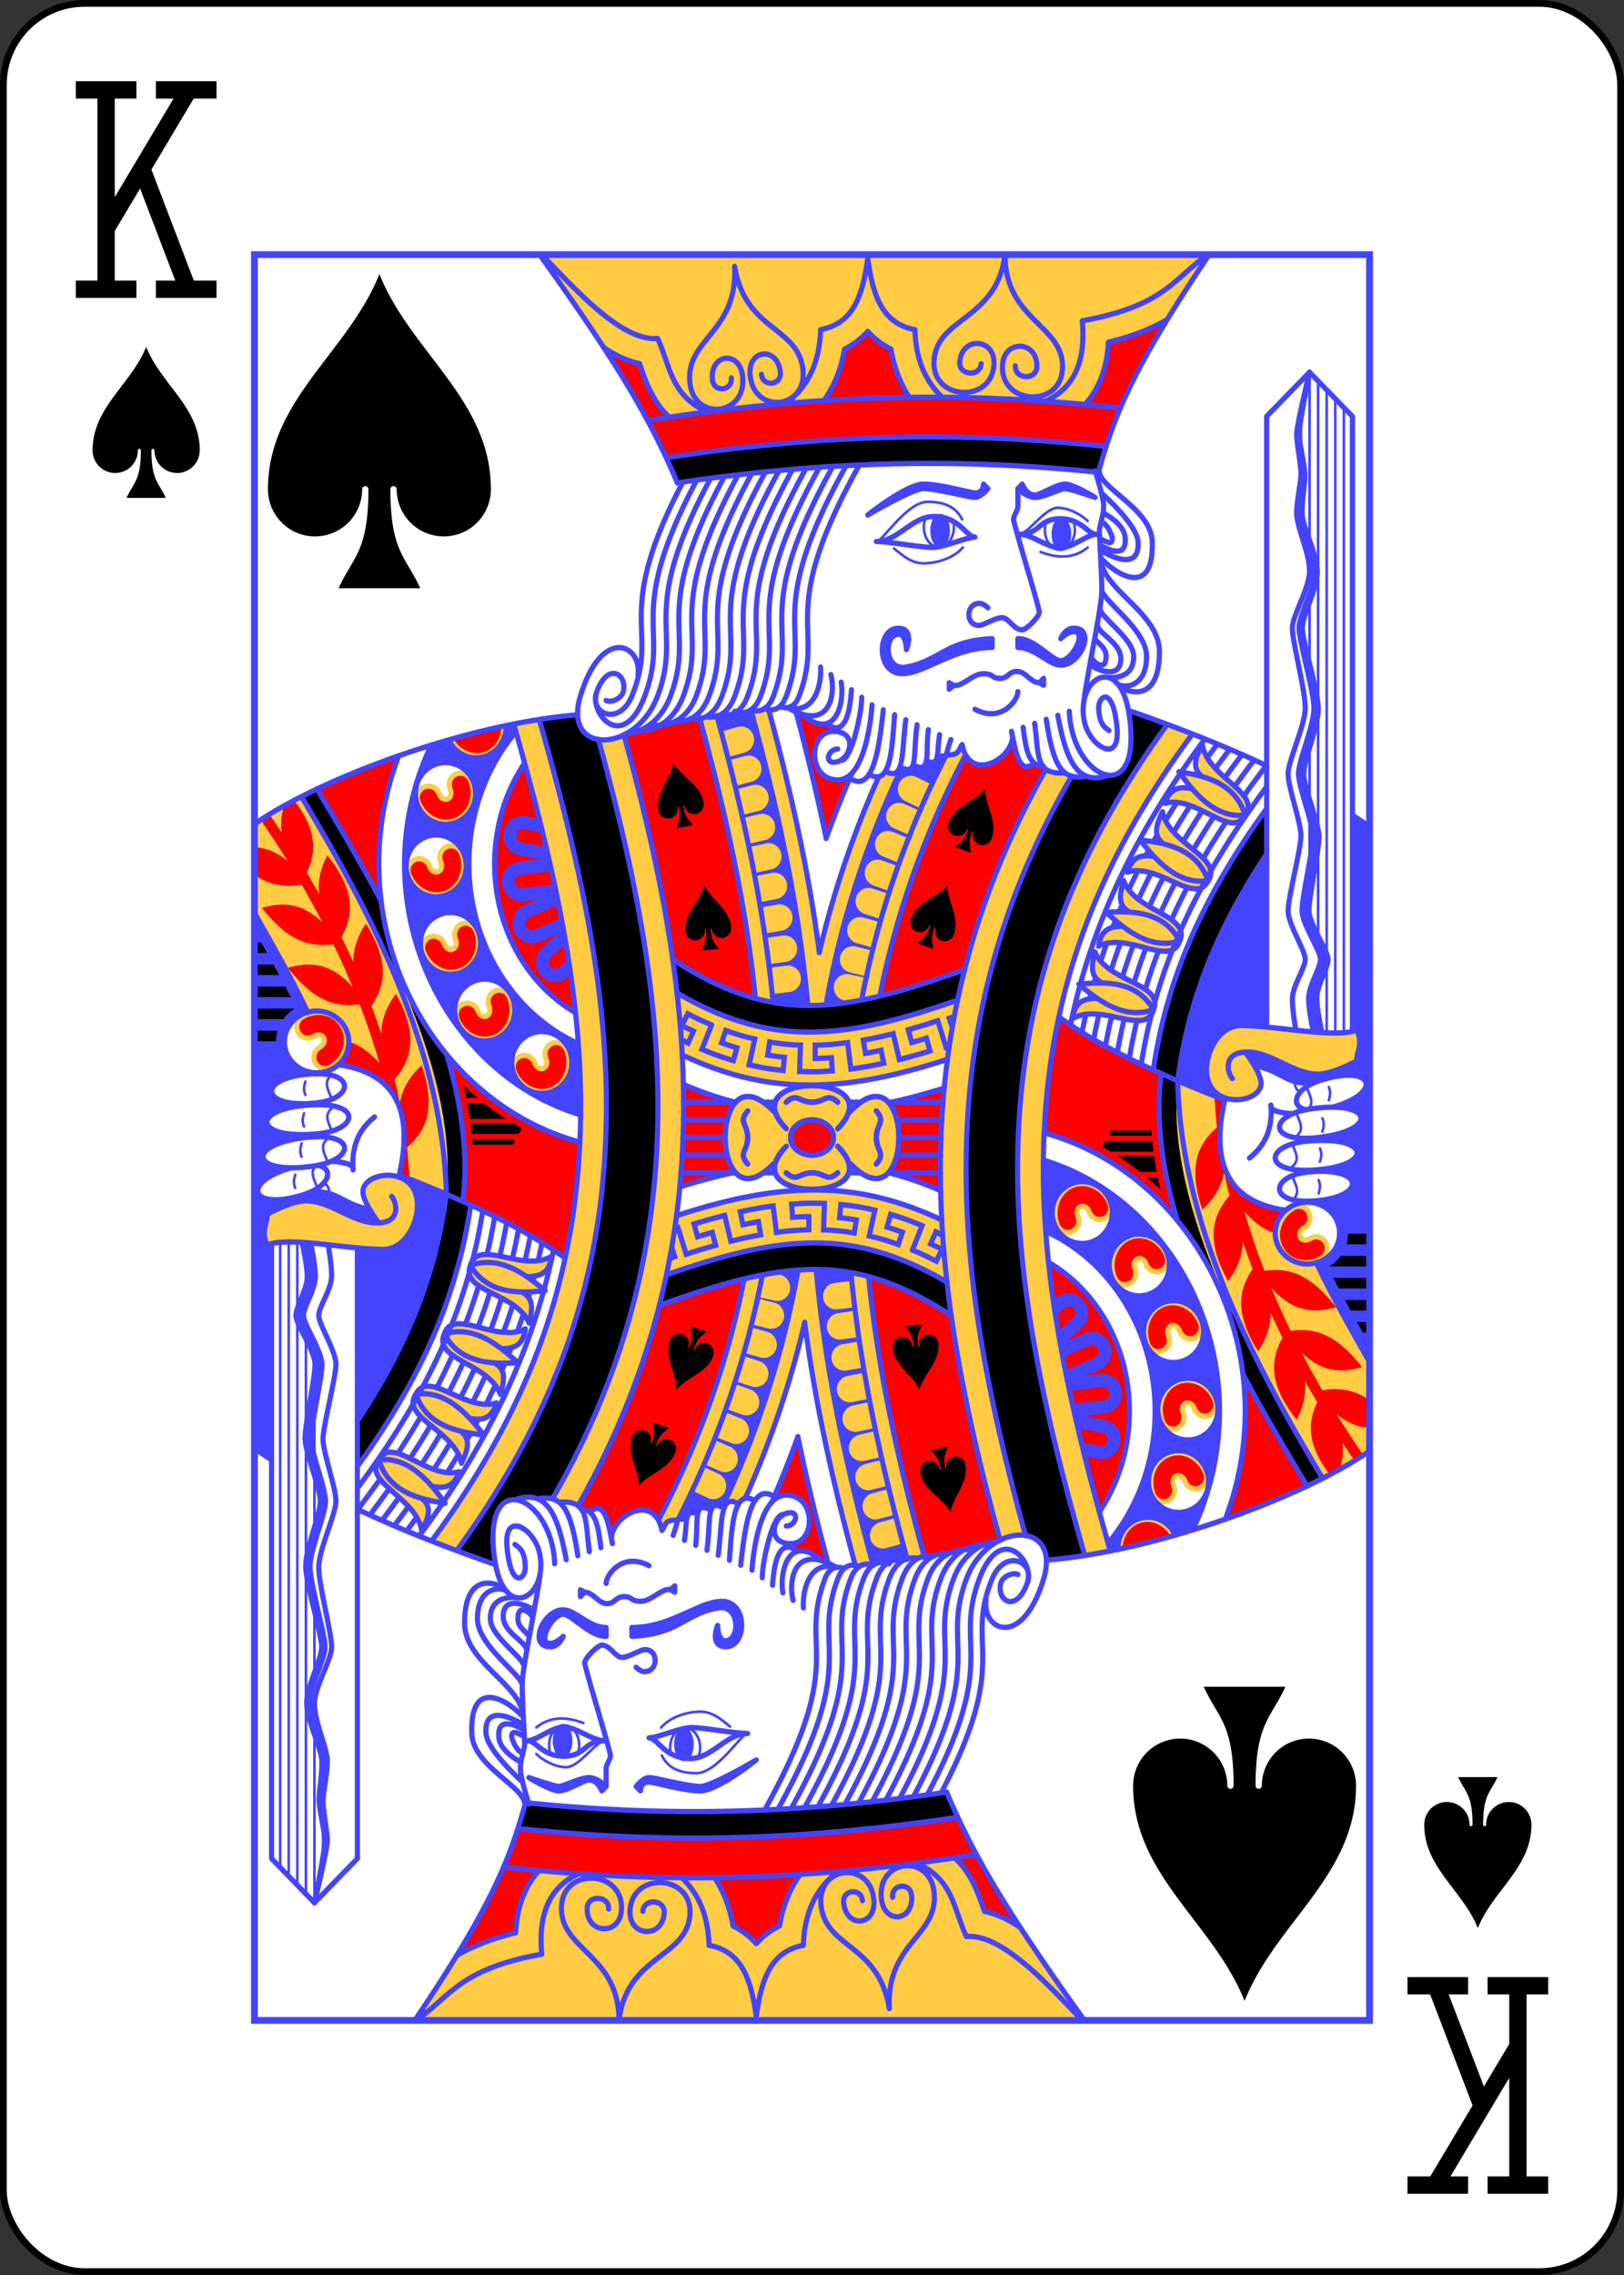 <svg xmlns="http://www.w3.org/2000/svg" xmlns:xlink="http://www.w3.org/1999/xlink" class="card" preserveAspectRatio="none" viewBox="-120 -168 240 336">
    <rect x="-120" y="-168" width="240" height="336" fill="#333333" stroke="none"/>
    <defs>
        <symbol id="VSK" preserveAspectRatio="xMinYMid" viewBox="-500 -500 1000 1000">
            <path fill="none" stroke="#000" stroke-linecap="square" stroke-miterlimit="1.5" stroke-width="80" d="M-285-460h200m-100 0v920m-100 0h200M85-460h200m-100 20-355 595M85 460h200m-100-20L-10-70"/>
        </symbol>
        <symbol id="SSK" preserveAspectRatio="xMinYMid" viewBox="-600 -600 1200 1200">
            <path d="M0-500c100 250 355 400 355 685a150 150 0 0 1-300 0 10 10 0 0 0-20 0c0 200 50 215 95 315h-260c45-100 95-115 95-315a10 10 0 0 0-20 0 150 150 0 0 1-300 0c0-285 255-435 355-685Z"/>
        </symbol>
        <symbol id="SK6" preserveAspectRatio="none" viewBox="0 0 1300 2000">
            <path fill="none" stroke="#44F" stroke-linecap="round" stroke-linejoin="round" stroke-width="3" d="M1212.566 936.722c.423 7.116 2.966 10.169 6.545 11.344M1215 973.262c3.571 8.688 9.21 17.582 0 25m-5.007 9.561c3.571 8.688 9.21 17.582 0 25m.513 12.459c3.571 8.688 9.21 17.582 0 25M1245 978.262c2.779 6.39 1.183 10.591 0 15m7.441-50.406c2.779 6.39 1.183 10.591 0 15m-10.263 54.53c2.779 6.39 1.183 10.591 0 15m-1.539 20.919c2.779 6.39 1.183 10.591 0 15m-13.58-119.035c3.571 8.688 9.21 17.582 0 25M1240 516.594v-5.344m0 139.916V516.594m0 154.252L1240 651.166m0 120.354V670.846M1240 857.668l0-25.029M1250 881.355v-75.461m-10 74.979v-23.205m10-65.662v-638.744m-10 357.988V143.262m30 737.859V173.262m-10 708.398V163.262m-29.971 160.453V133.291m0 330V393.889m0 222.811v-57.742m0 175.441V616.699m0 130.52v-12.82M1220 219.25v-33.039M725 325c6.583 1.08 35-45 60-45s35 10 40 20m-79.482 32.838c10.71 8.481 21.007 16.989 34.743 16.85 18.416-.187 36.826-7.645 45.652-18.066m65.525-14.848c10 0 30-30 45-30s30 10 35 15m0 30c-15.33 12.126-33.906 12.949-55 5m-101.854-34.826c.538 2.162.828 4.467.828 6.858 0 12.426-7.835 22.5-17.5 22.5s-17.5-10.074-17.5-22.5c0-4.059.836-7.866 2.298-11.154m172.028 4.437c1.09 2.933 1.7 6.218 1.7 9.685 0 12.426-7.835 22.5-17.5 22.5s-17.5-10.074-17.5-22.5c0-3.153.504-6.154 1.415-8.878"/>
            <use xlink:href="#SSK" width="90" height="90" transform="scale(1 .972) rotate(-10 3611.174 -2234.447)"/>
            <use xlink:href="#SSK" width="90" height="90" transform="matrix(.996 -.085 .087 .968 479.249 711.239)"/>
            <use xlink:href="#SSK" width="90" height="90" transform="scale(1 .972) rotate(20 -1297.485 2603.217)"/>
            <use xlink:href="#SSK" width="90" height="90" transform="scale(1 .972) rotate(20 -1637.473 2534.519)"/>
        </symbol>
        <symbol id="SK5" preserveAspectRatio="none" viewBox="0 0 1300 2000">
            <path fill="none" stroke="#44F" stroke-linecap="round" stroke-linejoin="round" stroke-width="6" d="M1111.812 709.367c-15.115 28.547-58.036-21.039-94.132-9.886m40.969-68.423c7.213 37.085 71.189 51.506 53.163 78.309-33.763 4.056-57.282-19.012-79.214-46.283 35.448 3.666 67.081 12.294 79.214 46.283m-53.163-78.309c-5.839 12.354-11.954 24.744-.717 34.886m-40.252 33.537c5.485-18.041 16.52-20.095 30.473-17.743M1155 635.16c-16.25 27.916-57.143-23.355-93.659-13.663m43.688-66.721c5.716 37.345 69.061 54.327 49.971 80.383-33.898 2.695-56.471-21.3-77.289-49.431 35.272 5.088 66.532 14.981 77.289 49.431m-49.971-80.383c-6.331 12.109-12.939 24.243-2.119 34.829m-41.568 31.892c6.206-17.806 17.677-19.408 31.524-16.497m-14.215 172.466c-10.17 30.658-60.722-11.12-94.468 5.867m29.051-74.272c13.266 35.375 78.747 38.983 65.417 68.405-32.622 9.6-59.642-9.246-85.794-32.501 35.565-2.266 68.191.996 85.794 32.501m-65.417-68.405c-3.708 13.152-7.684 26.384 5.08 34.522m-34.131 39.75c2.417-18.701 13.305-22.556 27.455-22.551m36.554 94.343c-8.795 31.081-61.156-8.405-94.113 10.067m25.716-75.491c14.827 34.749 80.404 35.438 68.397 65.425-32.162 11.043-59.995-6.582-87.156-28.649 35.429-3.847 68.167-2.041 87.156 28.649m-68.397-65.425c-3.119 13.304-6.501 26.7 6.612 34.261m-32.328 41.23c1.582-18.79 12.642-22.251 26.778-22.876m129.502-136.308c1.413-2.458 2.848-4.921 4.304-7.391m-6.37 11.007c.683-1.204 1.372-2.409 2.066-3.616m-6.147 10.898c1.339-2.421 2.7-4.849 4.081-7.282m-28.714 56.228c7.295-16.099 15.476-32.391 24.633-48.947m-28.076 56.681c1.125-2.573 2.273-5.152 3.443-7.735m-5.609 12.748c.713-1.669 1.435-3.34 2.166-5.013m-5.779 13.655c1.177-2.875 2.381-5.756 3.613-8.642m-24.596 68.889c5.747-19.923 12.679-39.955 20.983-60.247m-22.877 66.967c.617-2.239 1.248-4.478 1.895-6.72m-2.225 7.926c.11-.402.22-.804.331-1.207m-1.674 6.211c.44-1.668.887-3.336 1.343-5.005m-13.344 61.627c3.071-18.89 7.018-37.721 12.001-56.623m-61.264.192c-2.277 9.433-4.332 18.848-6.178 28.251m31.342-109.415c-3.963 10.41-7.62 20.776-10.987 31.106m46.756-110.178c-5.266 10.035-10.223 20.013-14.886 29.94m60.198-106.104c-6.692 10.066-13.06 20.061-19.117 29.991m65.28-93.992-7.748 10.168c-2.971 3.9-5.893 7.788-8.766 11.664m-14.355 101.926c8.249-13.731 17.149-27.632 26.743-41.732m-63.796 111.318c5.657-12.2 11.804-24.501 18.473-36.926m-48.914 115.709c4.513-14.543 9.647-29.161 15.465-43.896m-34.173 122.029c2.461-14.314 5.422-28.625 8.946-42.975m-66.39-39.867c-4.254 14.998-7.952 29.938-11.14 44.834m11.512-46.141c-.125.436-.249.872-.372 1.308m116.835-239.734c-57.628 82.511-94.415 161.26-116.463 238.426M1080.444 586.221c-.392.559-.784 1.118-1.174 1.677m28.804-39.291-2.737 3.592c-8.697 11.415-16.99 22.753-24.894 34.022m62.239 16.191c3.388-4.596 6.848-9.212 10.381-13.85l12.328-16.18m-70.786 101.666c7.479-12.385 15.472-24.895 24.009-37.547m-62.375 109.252c5.314-11.404 11.041-22.888 17.207-34.469m-48.11 113.623c4.15-13.127 8.793-26.314 13.971-39.587m-33.364 118.257c2.279-12.667 4.946-25.342 8.04-38.047m-44.733-4.993c-1.61 6.801-3.107 13.592-4.497 20.376m10.423-43.591c-.524 1.913-1.039 3.825-1.545 5.735m6.902-24.262c-.654 2.146-1.295 4.291-1.925 6.435m14.919-44.988c-2.457 6.64-4.793 13.263-7.013 19.873m17.198-45.82c-1.07 2.576-2.121 5.15-3.154 7.721m10.874-25.633c-1.204 2.694-2.387 5.384-3.549 8.071m22.053-46.523c-3.718 7.209-7.282 14.393-10.697 21.552m23.123-44.708c-1.16 2.081-2.307 4.159-3.441 6.235m13.367-23.552c-1.509 2.562-2.997 5.12-4.466 7.675m27.475-44.647c-4.509 6.876-8.871 13.723-13.09 20.543m26.812-40.898c-.906 1.309-1.807 2.616-2.703 3.923m13.152-18.728c-.953 1.325-1.9 2.649-2.842 3.972m25.897-34.906-5.253 6.895c-2.194 2.879-4.362 5.753-6.503 8.622m20.612 22.561c3.189-4.317 6.44-8.65 9.754-12.999l10.052-13.192m-68.342 98.33c6.923-11.424 14.271-22.943 22.063-34.569m-61.709 108.455c5.117-10.957 10.604-21.982 16.482-33.087m-47.798 112.754c3.862-12.056 8.13-24.161 12.832-36.332m-32.627 114.627c2.108-11.219 4.517-22.449 7.252-33.705M458.359 187.91c209.623-32.235 381.9-32.295 551.274-14.05m-516.686 84.721c185.68-26.785 339.063-27.164 490.926-11.994m-503.81-16.441c194.331-28.712 354.632-29.02 512.875-12.795M332.737.468C420.804 119.892 460.495 183.436 493.107 258.678M1112.592.632C1020.728 133.11 1001.816 184.817 983.806 246.767m-181.734-84.97C783.049 144.493 771.05 120.189 770 85c-40.156-7.073-49.115-41.908-55-80-5.885 38.092-14.844 72.927-55 80-1.2 40.209-16.695 66.205-40.631 83.785m44.385-3.159c11.81-16.255 20.373-35.914 24.139-58.53C698.464 101.998 707.643 95.049 715 87.033c7.357 8.016 16.536 14.965 27.107 20.062 3.478 20.89 11.049 39.257 21.492 54.749m-235.212 16.357C485.257 160.134 485.068 126.255 470 95c-40.577 3.367-92.268-51.557-135.233-95.174M407.037 105.177c13.018 8.554 26.824 15.335 41.965 18.294 4.01 11.515 8.501 25.021 17.387 39.789 4.404 7.32 10.158 14.433 17.28 20.992m438.06-18.019C952.611 152.665 969.899 125.185 965 75c97.247-16.886 106.476-48.579 146.887-75.026M967.94 170.094c1.267-1.342 2.504-2.73 3.706-4.164 14.678-17.504 22.485-40.329 23.893-66.652 29.506-7.01 51.519-15.95 68.803-25.777M875 .158C865.284 74.694 795.723 70.364 792.273 120.184c-3.109 44.892 67.025 49.321 69.861 4.411 1.916-30.353-38.03-32.461-39.921-2.52-.945 14.97 24.005 16.545 24.95 1.575M875 .158C875.264 75.324 944.818 79.777 941.975 129.635c-2.562 44.927-72.696 40.5-69.861-4.411 1.916-30.353 41.811-27.42 39.921 2.52-.945 14.97-25.895 13.395-24.95-1.575M559.827 13.348c3.832 75.032-57.399 81.85-52.19 131.516 4.694 44.754 66.439 37.943 61.504-6.786-3.335-30.23-38.435-25.942-35.145 3.877 1.645 14.91 23.611 12.486 21.966-2.423m3.865-126.185c12.618 74.063 73.862 67.368 79.605 116.976 5.175 44.701-56.569 51.514-61.504 6.786-3.335-30.23 31.855-33.697 35.145-3.877 1.645 14.91-20.321 17.333-21.966 2.423m236.762 674.189c-150.025 52.626-227.013 59.679-340.236-11.457m10.962 108.084c42.383 19.491 85.215 31.237 129.792 33.59 59.632 3.147 116.435-8.74 179.432-28.578m-315.27-75.277c47.641 26.919 92.04 41.46 139 43.938 57.061 3.011 115.228-10.989 187.997-35.685m-80.071 116.217c21.316-4.372 42.737-10.027 64.593-16.623m-304.171-4.259c20.064 8.452 40.391 15.321 61.072 20.403m84.129-109.923c-10.65-116.533-36.302-227.518-66.01-333.468m148.585 74.871c-30.626 66.529-53.395 133.099-69.236 199.028m93.769-204.521c-42.162 88.288-70 176.603-85.89 263.475m140.328-283.277c-49.053 93.172-80.854 186.227-98.735 277.803m121.111-277.477c-49.415 91.647-81.565 183.01-99.906 273.002m-70.599-49.243c-12.714-95.465-34.415-186.873-58.877-274.514m4.906 330.775c-10.955-112.453-36.221-220.513-65.564-324.666m44.999 320.23c-11.257-109.679-36.229-215.589-65.223-318.194M997.69 1468.109c-46.286-157.24-81.641-308.365-77.733-454.91 4.079-152.978 46.234-303.127 173.451-470.091M967.934 1473.289c-46.156-157.076-81.984-310.187-77.966-460.891 4.165-156.204 47.705-311.399 174.101-480.196m-141.394 50.668C745.389 887.364 789.786 1175.361 869.273 1456.19m29.702-5.304c-41.413-146.031-72.926-292.294-68.985-440.087 3.66-137.267 37.13-276.209 122.848-420.254M938.203 863.651c40.722 29.128 103.558 60.243 192.782 93.73m-16.323-258.765c17.446-29.584 38.036-60.075 62.264-91.872l3.074-4.035m-26.623 10.475c3.779-5.148 7.651-10.324 11.617-15.53l14.418-18.923m-103.174 356.966c11.458-83.154 40.04-163.455 103.681-256.689m-132.082 244.47c14.534-94.738 51.133-187.42 132.031-295.886m-160.358-111.2c55.302 18.827 109.273 39.16 160.546 62.545M-.311 645.182C77.863 592.386 249.656 531.079 376.9 521.334m548.944 620.111C981.801 1173.147 1020 1236.73 1020 1310c0 42.658-12.948 82.032-34.81 113.743m10.075 35.695C1029.316 1419.956 1050 1367.227 1050 1310c0-91.02-52.325-170.661-127.533-203.722m209.335 326.05C1146.799 1394.137 1155 1352.701 1155 1310c0-146.981-97.167-278.98-234.211-315.21m173.059 449.61C1113.822 1403.636 1125 1357.755 1125 1310c0-131.706-85.022-249.158-205.117-284.32m156.346-89.916c4.298 166.278 90.226 322.08 168.751 449.841m-7.09-244.144c14.721 31.904 43.294 80.849 63.976 116.104M675 1000a25 20 0 0 0-25-20 25 20 0 0 0-25 20 25 20 0 0 0 25 20 25 20 0 0 0 25-20v0m20 30c75 75 75-135 0-60m30 60s5-5 5-10-5-10-5-20 5-15 5-20-5-10-5-10m-120 60c-75 75-75-135 0-60m-30 60s-5-5-5-10 5-10 5-20-5-15-5-20 5-10 5-10m45 20c-65-65 125-65 60 0m-60-30s5-5 10-5 10 5 20 5 15-5 20-5 10 5 10 5m-60 50c-65 65 125 65 60 0m-60 30s5 5 10 5 10-5 20-5 15 5 20 5 10-5 10-5m-87.004-80 14.107-0M592.996 1040h14.107m-106.844-80 60.881-0m-61.055 20 51.043 0m-51.582 20 49.203 0m-50.107 20h52.486m-53.959 20h63.971M1140 933.262c-5-5-12.292-28.711 15-30 29.5-1.394 55.467 25.08 85 25 17.4-.047 45-15 45-15-.209-10.804 7.894-19.65 0-35-25 10-92.951-5-135-5-25 0-40 28.656-40 50 0 45 60.557 39.404 63.461 16.921C1175 928.262 1155 903.262 1155 903.262m-23.21 51.958c-18.828 76.511 5.281 118.414 70.504 127.178m8.13-109.356C1180.844 971.574 1185 963.262 1185 963.262c2.216 29.672-8.808 47.205-25 60m5.935-104.296c26.509 3.548 36.882 19.296 59.065 19.296 2.37 0 4.671.492 6.817 1.359m-5.625 28.98c-19.995-4.004-13.582-24.179 16.755-33.418v0c59.932-18.251 71.575 11.571 22.052 28.079-2.981.994-5.826 1.851-8.536 2.583m-25.922 1.874c70.612-10.245 79.337 20.846 20.776 30.725-70.95 11.97-71.376-23.384-20.776-30.725v0m-3.984 36.461c71.04-6.656 78.179 24.837 19.193 31.738-71.465 8.361-70.1-26.968-19.193-31.738v0m1.011 35c63.285-6.655 69.644 24.837 17.098 31.738-63.663 8.361-62.448-26.968-17.098-31.738v0M1265 1108.262a37.5 35 0 0 1-37.5 35 37.5 35 0 0 1-37.5-35 37.5 35 0 0 1 37.5-35 37.5 35 0 0 1 37.5 35v0M1180 875V183.262l50-50 50 50v696.539M1000 1085a35 35 0 0 1-35 35 35 35 0 0 1-35-35 35 35 0 0 1 35-35 35 35 0 0 1 35 35v0m66.531 59.354a35 35 0 0 1-35 35 35 35 0 0 1-35-35 35 35 0 0 1 35-35 35 35 0 0 1 35 35v0m39.913 75.471a35 35 0 0 1-35 35 35 35 0 0 1-35-35 35 35 0 0 1 35-35 35 35 0 0 1 35 35v0m16.691 87.808a35 35 0 0 1-35 35 35 35 0 0 1-35-35 35 35 0 0 1 35-35 35 35 0 0 1 35 35v0m-10.885 82.002a35 35 0 0 1-35 35 35 35 0 0 1-35-35 35 35 0 0 1 35-35 35 35 0 0 1 35 35v0m-105.531 76.853a35 35 0 0 1-.027-1.382 35 35 0 0 1 35-35 35 35 0 0 1 31.703 20.171m170.998-569.648c-1.544-6.77-5.5-25.097-5.981-37.124-.599-14.987 13.59-35.597 13.19-45.588-.4-9.991-21.582-39.128-22.181-54.115-.599-14.987 12.191-70.566 11.592-85.553-.599-14.987-17.186-54.324-17.785-69.311-.599-14.987 17.787-55.789 16.988-75.771-.799-19.982-17.985-74.307-18.584-89.294-.599-14.987 18.186-45.797 17.387-65.78-.799-19.982-16.986-49.329-17.585-64.315-.599-14.987 3.598-35.179 3.198-45.17-.4-9.991-6.394-34.76-6.794-44.751-.4-9.991 12.191-70.566 12.191-70.566m9.342 747.132c-1.503-6.806-5.326-25.131-5.726-37.146-.499-14.992 13.827-35.48 13.494-45.474-.333-9.994-21.32-39.312-21.82-54.304-.499-14.992 12.662-70.46 12.162-85.452-.499-14.992-16.822-54.47-17.322-69.462-.499-14.992 18.158-55.635 17.492-75.624-.666-19.989-17.488-74.459-17.987-89.451-.499-14.992 18.491-45.641 17.825-65.63-.666-19.989-16.656-49.473-17.155-64.465-.499-14.992 3.832-35.147 3.499-45.142-.333-9.994-6.162-34.814-6.495-44.809-.333-9.994 12.662-70.461 12.662-70.461M1280 635c6.743 4.181 13.407 8.451 19.989 12.815m-85.956 230.276c-1.454-8.123-4.033-24.055-4.033-34.829 0-15 15-35 15-45s-20-40-20-55 15-70 15-85-15-55-15-70 20-55 20-75-15-75-15-90 20-45 20-65-15-50-15-65 5-35 5-45-5-35-5-45 15-70 15-70m4.401 747.213c-1.465-6.856-5.149-25.145-5.469-37.132-.4-14.995 14.062-35.387 13.795-45.384-.267-9.996-21.059-39.453-21.459-54.447-.4-14.995 13.129-70.375 12.729-85.37-.4-14.995-16.461-54.581-16.86-69.575-.4-14.995 18.527-55.514 17.994-75.506-.533-19.993-16.994-74.574-17.394-89.568-.4-14.995 18.793-45.517 18.26-65.51-.533-19.993-16.327-49.582-16.727-64.577-.4-14.995 4.065-35.121 3.799-45.117-.267-9.996-5.931-34.854-6.198-44.851-.267-9.996 13.129-70.375 13.129-70.375m-77.722 1134.806c24.821 45.434 51.183 88.408 74.943 127.039m-151.268-300.54c-16.638-54.223-25.09-108.657-19.615-160.695l1.132-5.77M499.327 257.893C416.747 411.142 472.825 422.943 440 500c-14.923 35.033-50 20-41.145-4.224C411.719 460.582 435 475 430 495c-2.044 8.176-14.812 12.956-20 10m105.453-249.236C430.952 410.922 485.205 421.467 455 500c-25 65-64.881 20-56.026-4.224m132.615-242.09C445.468 410.83 500.339 421.117 470 500c-25 65-111.091 67.492-90 0 25-80 72.053-58.461 67.053-23.461m100.588-224.768C460.023 410.748 515.462 420.798 485 500c-10.735 27.912-32.134 41.421-51.388 42.405m130.068-292.514C474.586 410.67 530.582 420.487 500 500c-10.639 27.662-31.882 39.534-51.152 38.845M579.614 248.21C489.196 410.603 545.688 420.211 515 500c-9.269 24.1-27.734 33.871-46.227 33.185m126.769-286.639C503.81 410.538 560.793 419.939 530 500c-8.324 21.643-23.261 29.96-38.705 28.933m120.055-283.829C518.476 410.484 575.883 419.705 545 500c-8.317 21.624-22.471 28.459-36.882 25.467m119.04-281.797C533.145 410.431 590.972 419.474 560 500c-7.433 19.326-19.946 25.749-33.306 23.459m116.137-280.981C547.869 410.389 606.045 419.282 575 500c-6.985 18.162-18.542 23.682-31.109 20.734m114.615-279.448C562.594 410.347 621.119 419.092 590 500c-6.572 17.088-17.667 21.38-30.07 17.197M674.039 240.347C577.377 410.315 636.176 418.942 605 500c-5.631 14.64-14.894 18.894-25.628 15.926m110.202-276.519C592.16 410.283 651.233 418.793 620 500c-5.647 14.681-14.965 18.195-25.765 14.061m110.656-275.21C607.032 410.265 666.267 418.705 635 500c-4.581 11.91-12.345 15.167-21.843 12.129M720 510s-5 85-40 85-35-55-5-55 20 35 0 35c-10 0-6.487-14.546 5-15m53.125-44.375c-5 45-12.347 97.507-41.131 76.148M746.25 521.25c-3.006 41.773-5.322 80.234-28.732 67.929M759.375 526.875c-5 35-1.221 70.481-22.76 58.627M772.5 532.5c-5 35 1.664 59.519-19.875 47.665M785.625 538.125c-3.563 26.875 3.687 51.505-17.852 39.651M798.75 543.75C795 565 800 580 783.183 573.54M811.875 549.375c-8.183 22.652-1.875 17.825-15.949 18.491M825 555c-4.589 5.854-2.681 12.498-18.678 11.523M660 467.159c1.17 18.151-5.662 54.104-38.133 46.06M672 475.727c5.984 22.537-1.263 65.428-50.133 37.492M684 484.296c4.117 23.47-6.547 69.02-46.575 35.755M696 492.864c-1 12.136-3.951 57.926-28.87 38.27M708 501.432c0 17.841-12.179 71.928-24.039 71.369M825 555c9.565 47.328 66.995 11.249 57.594-15M950 517.241c2.874 77.759 85.436 111.759 70 5.542-10.734-73.859-63.283-43.674-52.43 6.322 6.022 27.741 42.258 49.972 37.916 6.198-4.779-48.18-21.93-35.412-21.258-21.405C985 530 989.043 533.989 996.289 539.089m-59.77-17.296C946.018 572.244 959.271 602.012 995 590m-71.962-63.655c8.586 56.052 19.886 69.043 46.141 64.476m-59.622-59.924c5.154 36.467.418 58.26 34.077 56.104m-47.558-51.553C899.533 561.352 902.119 578.136 920 580m-37.406-40c4.971 23.216 8.717 50.023 26.379 36.026M980 245s10 30 10 40-5 23.087-5 27.808c0 4.721 3.576 62.232 2.685 72.192-2.242 25.054-18.874 100.311-21.319 125.311M985 245c0 20 60.346 42.78 61.593 80 2.165 64.64-42.164 37.785-60.23 18.36M987.274 270S1028.479 305.058 1030 325c2.536 33.259-30.643 17.892-44.289 9.311M990 292.898s23.36 11.376 25 27.102c2.556 24.502-18.934 14.994-29.439 8.753m1.976-25.88C995 305 1000 320 1000 320c.967 10.742-7.591 4.817-14.59 1.62m1.099 21.897C987.827 380.074 1055 405 1055 450c0 65.462-46.101 41.896-47.592 37.521M987.827 380.074C990 392.864 1040 425 1040 455c0 39.867-32.401 35.798-35 30m-19.179-84.179C985.821 410.821 1025 435 1025 455c0 27.271-27.456 24.286-32.418 23.521m-9.708-58.316C985 430 1010 440 1010 457.512c0 27.608-34.927 8.694-35 7.488m5-30c4.271 6.664 12.855 10 12.816 20-.075 19.265-16.078 5.534-16.995 1.1M715 295s45-35 65-35 55 10 60 10c10 0 10-10 10-10l5 5s-7.923 10-15 10-45-10-60-10c-12.8 0-65 30-65 30v0m265-20s-25-15-35-15-30.015 12.765-35 12.373C904.086 271.907 900 270 895 260l-5 5s10 10 20 10 30-10 35-10 35 10 35 10v0m-90-10v20c0 5.27-5 10-5 15s30 100 30 105-15 20-20 20c-10 0-15.542-13.768-23.489-13.768-7.947 0-21.511 8.684-26.511 8.768-16.496.28-15.942-24.733 0-25 4.999-.084 10 5 10 5m5 35c-55 2.539-60.544 24.922-100 32.159-25.561 4.689-26.812-35.184-10-37.159 9.932-1.167 10 17.332 10 17.332.288.046 10-24.663-10-24.048-24.988.769-25.072 52.422 6.026 51.305C783.413 473.606 815 445 860 445v-10 0m30 0v10c20 0 35.734 19.841 50 20 23.399.261 41.795-42.496 14.589-41.773C944.593 423.492 940 435 940 435s7.229-7.707 15.049-7.947C970.935 426.563 953.648 459.805 940 460c-9.9.141-30-25-50-25v0m-80 50v7.2l5-4.31L810 485v0m110-5v7.685L915 485l5-5v0m-105 7.89c10 2.11 22.11-13.169 34.589-13.169S859.105 480 869.105 480s10-7.915 20-7.915S905 485 915 485m-75 30c30.388 15.822 50-10 50-20M725 325c25 0 41.557-28.358 67.053-28.358C822.053 296.642 830 320 840 320c-10 0-36.871 12.035-50.411 11.716C774.594 331.362 740 325 725 325v0m166.437-8.227c25 0 21.8-17.23 47.293-17.518 25.646-.29 32.707 17.518 42.707 17.518-10 0-28.877 15.835-42.416 15.515-14.996-.354-32.584-15.515-47.584-15.515v0M696.983 586.673c-11.237 24.879-21.413 49.773-30.573 74.645m.112-.15c-10.344-49.062-22.414-96.881-35.27-143.49"/>
        </symbol>
        <symbol id="SK4" preserveAspectRatio="none" viewBox="0 0 1300 2000">
            <path d="M781.385 206.543c-93.467.289-192.011 7.453-301.322 23.604l12.885 28.436c185.68-26.785 339.063-27.165 490.926-11.994l9.064-29.236c-69.232-7.099-138.856-11.033-211.553-10.809Zm237.762 309.504c.087 1.901.494 4.26.854 6.736 6.883 47.36-5.717 66.844-22.049 67.002l-45.113.76c-85.718 144.045-119.187 282.987-122.848 420.254-3.941 147.793 27.571 294.057 69.332 440.082 13.358 2.252 23.033 11.293 24.287 27.539 14.603-.937 29.377-2.691 44.418-5.066-46.249-157.14-82.077-310.251-78.059-460.955 4.165-156.204 47.705-311.4 173.904-480.353-14.806-5.451-29.537-10.606-44.727-15.998zm160.721 111.545c-80.898 108.466-117.498 201.147-132.031 295.885l28.402 12.221c11.458-83.154 40.039-163.455 103.68-256.689zM487.635 798.387l4.916 37.818c47.641 26.919 92.04 41.459 139 43.938 57.061 3.011 115.227-10.99 187.996-35.686l8.322-34.613c-150.025 52.626-227.012 59.678-340.234-11.457zm569.834 129.516-1.131 5.77c-5.476 52.039 2.977 106.473 19.615 160.695l50.691 75.809c10.366 33.171 21.551 66.615 25.633 97.691 24.429 44.717 50.352 87.051 73.817 125.207.831 1.351 19.52-6.438 19.52-6.438-39.167-63.676-84.779-139.162-119.023-216.773-34.969-79.254-58.082-160.724-50.361-234.1zM1000 992a3 3 0 1 0 0 6h46.141c-.178-2.001-.339-4.001-.484-6zm-5 12a6.001 6.001 0 0 0-6.008 6.916c3.092 1.646 6.156 3.338 9.186 5.084h49.973c-.537-4.004-1.027-8.004-1.443-12zm11.551 17c8.999 5.566 17.698 11.58 26.082 18h19.234c-1.13-6.004-2.14-12.005-3.018-18zm33.68 24c5.391 4.391 10.646 8.948 15.748 13.676-1.053-4.559-2.026-9.118-2.945-13.676zm234.756 64c-.071 4.173-.742 8.195-1.932 12H1300v-12zm-8.59 25c-3.539 4.766-8.021 8.839-13.168 12H1300v-12zm-8.645 25c2.027 3.9 4.128 7.888 6.342 12H1300v-12zm13.443 25c2.195 3.971 4.42 7.971 6.688 12H1300v-12zm14.078 25c2.313 4.048 4.589 8.017 6.889 12H1300v-12z"/>
        </symbol>
        <symbol id="SK3" preserveAspectRatio="none" viewBox="0 0 1300 2000">
            <path fill="#44F" d="M799.328 293.695a11.451 19.017 0 0 0-11.453 19.016 11.451 19.017 0 0 0 11.453 19.018 11.451 19.017 0 0 0 11.451-19.018 11.451 19.017 0 0 0-11.451-19.016zm141.42 3.898a11.451 19.017 0 0 0-11.451 19.018 11.451 19.017 0 0 0 11.451 19.016 11.451 19.017 0 0 0 11.451-19.016 11.451 19.017 0 0 0-11.451-19.018zm15.084 125.631c-.403-.01-.817-.009-1.242.002C944.593 423.492 940 435 940 435s7.228-7.706 15.049-7.947C970.935 426.564 953.648 459.805 940 460c-9.9.141-30-25-50-25v10c20 0 35.734 19.841 50 20 23.033.257 41.219-41.17 15.832-41.775zM750 423.283c-24.988.769-25.073 52.424 6.025 51.307C783.412 473.606 815 445 860 445v-10c-55 2.539-60.544 24.922-100 32.16-25.561 4.689-26.812-35.184-10-37.16 9.932-1.167 10 17.332 10 17.332.288.046 10-24.665-10-24.049zm-171.355 91.936-39.818 6.301c1.757 6.234 3.501 12.48 5.227 18.742l19.27-5.219c1.3-.372 2.644-.566 3.996-.578 7.586-.066 14.026 5.542 15.006 13.064.98 7.523-3.81 14.592-11.16 16.471l-19.287 5.223c.323 1.219.642 2.442.963 3.662l19.318-4.977c1.304-.355 2.65-.533 4.002-.527 7.586.028 13.955 5.714 14.842 13.248.886 7.534-3.99 14.544-11.361 16.332l-19.33 4.979c.317 1.264.636 2.526.951 3.791l19.488-4.725c1.309-.337 2.657-.495 4.008-.471 7.585.135 13.875 5.911 14.654 13.457.78 7.546-4.196 14.487-11.594 16.17l-19.494 4.725c.267 1.138.527 2.279.793 3.418l19.43-4.387c1.314-.316 2.665-.454 4.016-.408 7.582.255 13.78 6.132 14.439 13.689.66 7.558-4.426 14.417-11.85 15.982l-19.438 4.389c.257 1.181.513 2.363.768 3.545l19.689-4.08c.829-.184 1.673-.298 2.521-.34 7.865-.385 14.69 5.377 15.629 13.195.939 7.819-4.328 15.032-12.061 16.52l-19.691 4.082c.24 1.21.491 2.417.729 3.629l19.738-3.697c.833-.168 1.68-.265 2.529-.289 7.869-.23 14.578 5.661 15.365 13.494.788 7.833-4.614 14.942-12.371 16.283l-19.74 3.697c.347 1.947.678 3.9 1.018 5.85l19.824-3.256c.837-.15 1.685-.228 2.535-.234 7.875-.058 14.454 5.983 15.066 13.834.613 7.851-4.949 14.84-12.738 16.004l-19.822 3.256c.259 1.674.526 3.345.779 5.021l19.9-2.789c.84-.13 1.689-.188 2.539-.174 7.875.126 14.313 6.321 14.74 14.186.428 7.865-5.3 14.72-13.115 15.699l-19.887 2.787c.171 1.32.326 2.645.494 3.967l20.002-2.309c.843-.11 1.694-.148 2.543-.113 7.866.323 14.143 6.67 14.379 14.539.236 7.869-5.65 14.582-13.482 15.375l-19.996 2.309c.319 3.054.647 6.106.945 9.166l40.555 3.547c-10.704-117.115-36.559-228.626-66.455-335.055Zm228.225 50.76c-2.608 1.169-6.12.489-9.408 2.451-5.489 3.276-10.728 8.783-12.809 4.951-5.704 10.459-13.446 8.301-17.004 5.836-6.339 5.023-7.062 5.092-13.25 2.418-43.388 89.803-71.919 179.659-88.082 268.023l27.844-3.664-6.57-1.365c-7.645-1.475-12.89-8.555-12.076-16.299.814-7.743 7.416-13.576 15.201-13.43 1.0.019 1.996.138 2.973.355l19.428 4.033c.122-.547.245-1.094.367-1.641l-19.287-4.656c-7.316-1.656-12.284-8.461-11.633-15.934.652-7.473 6.722-13.317 14.215-13.682 1.501-.073 3.005.08 4.461.453l19.256 4.65c.286-1.112.57-2.225.859-3.338l-19.098-5.303c-7.254-1.904-11.988-8.873-11.084-16.318.904-7.445 7.169-13.079 14.668-13.191 1.503-.023 3.001.181 4.443.604l19.074 5.297c.345-1.175.692-2.35 1.041-3.525l-18.9-5.943c-7.185-2.149-11.679-9.274-10.523-16.684 1.155-7.41 7.606-12.828 15.104-12.688 1.503.029 2.993.283 4.42.754l18.879 5.936c.333-1.006.676-2.013 1.012-3.02L721.699 714.5c-6.841-2.294-11.08-9.134-10.09-16.281.99-7.147 6.928-12.577 14.135-12.926 2.005-.097 4.008.209 5.893.9l18.68 6.557c.455-1.238.916-2.475 1.377-3.713l-18.465-7.18c-6.762-2.52-10.77-9.498-9.543-16.609 1.227-7.111 7.343-12.34 14.559-12.447 2.006-.03 3.998.342 5.857 1.096l18.467 7.182c.467-1.15.935-2.3 1.406-3.449l-18.223-7.779c-6.675-2.74-10.454-9.844-8.996-16.91 1.458-7.066 7.741-12.093 14.955-11.967 2.007.035 3.986.473 5.82 1.287l18.234 7.783c.395-.889.789-1.777 1.188-2.666l-17.969-8.344c-6.588-2.946-10.144-10.165-8.465-17.184 1.679-7.018 8.116-11.848 15.324-11.494 2.004.098 3.968.598 5.775 1.469l17.986 8.354c5.498-11.396 11.253-22.797 17.264-34.199zM1280 635l-.414 244.9c1.722-.367 3.673-.942 5.414-1.639 7.894 15.35-.209 24.196 0 35 0 0-16.381 8.87-31.859 12.967-4.612 1.221-9.146 2.022-13.141 2.033-29.533.08-55.499-26.394-85-25 0 0 5.674 7.092 10.84 15.613 26.604 3.639 36.977 19.387 59.16 19.387 2.37 0 4.672.493 6.818 1.359l19.924-7.479-.115.643c52.27-12.886 60.404 14.8 13.373 30.477-2.981.994-5.825 1.851-8.041 2.5 45.309.323 44.386 24.242-5.641 32.682-4.86.82-9.389 1.418-13.594 1.818l.105 3.15c60.358-2.457 63.623 25.989 7.922 32.506l-2.727 2.348c48.493-.363 49.541 26.362 1.643 32.652l-3.356 4.795c13.875 5.134 23.688 17.772 23.688 32.549 0 15.64-10.99 28.884-26.633 33.285 13.983 31.05 41.112 77.807 61.633 112.83V648.309l-.012-.494c-6.582-4.363-13.245-8.633-19.988-12.814Zm-100.041 43.84c-63.681 93.401-92.263 173.702-104.221 256.684 16.804 7.056 35.371 14.397 53.775 20.051-11.659-6.462-19.514-16.106-19.514-32.312 0-21.344 15-50 40-50 8.72 0 18.553.645 29.443 1.658zm-676.139 177.029-9.639 19.037 13.621 6.1-3.668 8.012-5-2.619c-3.58-1.977-6.447 3.498-2.783 5.314l10.605 5.557 8.82-19.268-13.4-6 4.111-8.119c3.42 1.698 6.837 3.377 10.24 4.939 4.102 1.883 8.194 3.619 12.285 5.326l-4.461 10.938-6.791 16.674 2.768 1.137c6.016 2.471 12.036 4.757 18.062 6.871 6.287 2.206 12.59 4.229 18.922 6.014l2.867.807 5.842-20.162-2.908-.82c-4.977-1.403-9.954-3.058-14.932-4.777l2.918-8.326c4.841 1.682 9.678 3.287 14.512 4.672 4.613 1.321 9.253 2.441 13.902 3.496l-2.631 11.664-3.941 17.568 2.889.68c6.453 1.52 12.926 2.794 19.42 3.859 6.846 1.123 13.729 2.018 20.66 2.646l2.973.27 2-20.902-3.004-.271c-5.463-.495-10.89-1.262-16.311-2.105l1.43-8.883c5.234.83 10.475 1.572 15.744 2.066 3.871.364 7.757.65 11.658.855.917.048 1.873.051 2.809.084l-.402 11.934-.596 18.016 2.959.137c6.123.28 12.202.324 18.26.221 6.506.219 14.433-.85 20.162-.949l3.17-.055-1.529-21.098-3 .229c-5.258.398-10.501.581-15.744.699v-9.002c5.017-.145 10.037-.341 15.084-.715 5.647-.419 11.353-1.067 17.088-1.807l1.562 12.098 2.262 17.863 2.967-.365c6.582-.81 13.183-1.807 19.809-2.951 6.232-1.077 12.493-2.285 18.807-3.645l2.924-.629-4.352-20.543-2.943.635c-5.07 1.092-10.075 2.023-15.07 2.916l-1.59-9.047c4.877-.833 9.773-1.726 14.725-2.773 4.77-1.009 9.608-2.148 14.471-3.322l2.887 11.758 4.238 17.518 2.906-.691c6.119-1.455 12.3-3.066 18.531-4.773 5.766-1.58 11.587-3.247 17.506-5.041l2.857-.867-5.994-20.125-2.885.875c-4.803 1.455-9.479 2.764-14.129 4.033l-2.416-8.781c4.588-1.239 9.203-2.52 13.898-3.908 4.889-1.445 9.866-2.985 14.869-4.553l9.59 30.246L810 900l-1.83-5.883-9.555-30.131-2.857.904c-5.962 1.887-11.832 3.686-17.625 5.398-5.645 1.669-11.208 3.254-16.645 4.682l-2.936.77 5.605 20.371 2.873-.764c4.681-1.245 9.47-2.645 14.289-4.078l2.572 8.631c-4.868 1.45-9.708 2.863-14.484 4.172-5.207 1.427-10.334 2.725-15.438 3.975l-2.822-11.662-4.311-17.557-2.92.723c-5.804 1.439-11.529 2.75-17.199 3.949-5.892 1.246-11.709 2.37-17.424 3.283l-3.008.48 3.676 20.914 2.945-.506c5.059-.869 10.168-1.893 15.297-2.961l1.863 8.803c-5.233 1.09-10.449 2.134-15.629 3.029-5.551.959-11.061 1.744-16.561 2.467l-1.502-11.863-2.33-18.018-3.002.42c-6.626.928-13.184 1.6-19.715 2.084-5.929.44-11.824.725-17.699.84l-2.941.057v20.975l3.035-.035c5.387-.063 10.769-.362 16.154-.719l.65 8.992c-5.696.292-11.965.934-16.732.77l-.078-.002-.078.002c-5.006.087-10.017-.015-15.033-.184l.396-11.994.609-18.062-3.123.021c-1.82.012-3.676-.068-5.572-.168-3.819-.202-7.622-.48-11.412-.836-6.144-.577-12.242-1.356-18.295-2.402l-2.992-.518-3.336 20.752 2.941.492c5.548.927 11.129 1.585 16.725 2.158l-.857 8.963c-5.776-.589-11.537-1.274-17.27-2.215-5.394-.885-10.752-2.002-16.102-3.199l2.619-11.67 3.941-17.479-2.973-.631c-5.483-1.162-10.96-2.564-16.443-4.135-5.683-1.628-11.348-3.429-17.008-5.477l-2.85-1.031-6.893 19.67 2.809 1.004c5.089 1.817 10.184 3.389 15.283 4.889l-2.504 8.643c-5.244-1.539-10.485-3.158-15.725-4.996-4.996-1.753-9.985-3.697-14.973-5.697l4.504-11.059 5.281-12.947c.509-.679.707-1.542.545-2.375-.182-1.409-1.326-2.497-2.742-2.607-4.645-1.908-9.296-3.911-13.961-6.053-4.237-1.946-8.479-3.984-12.734-6.143zm310.932 4.385-8.547 2.85 4.316 12.949zm105.051 165.312c-.4 26.809.574 53.887 2.666 80.92C997.676 1139.338 1050 1218.98 1050 1310c0 57.227-20.683 109.955-54.734 149.438l2.182 8.9c10.688-2.059 21.49-4.356 32.34-6.865 6.221-1.439 12.456-2.947 18.697-4.52 15.351-3.869 30.797-7.909 45.66-12.627C1113.822 1403.636 1125 1357.755 1125 1310c0-131.706-85.022-249.159-205.197-284.434zM965 1050a35 35 0 0 1 35 35 35 35 0 0 1-35 35 35 35 0 0 1-35-35 35 35 0 0 1 35-35zm66.531 59.353a35 35 0 0 1 35 35 35 35 0 0 1-35 35 35 35 0 0 1-35-35 35 35 0 0 1 35-35zm-82.508 66.818c-5.455.07-10.719 2.123-14.787 5.795l-2.916 2.557 3.512 16.873 9.375-8.223a7.501 7.501 0 0 0 .08-.07c1.449-1.308 3.344-1.998 5.295-1.928 3.766.135 5.835 2.216 6.814 5.029.98 2.813.651 5.731-2.217 8.176a7.501 7.501 0 0 0-.08.068l-15.756 13.818 6.154 29.564 28.98-12.266a7.501 7.501 0 0 0 .098-.041c.849-.374 1.759-.588 2.686-.629 3.698-.165 6.871 2.275 7.662 5.891.791 3.616-1.073 7.158-4.502 8.553a7.501 7.501 0 0 0-.098.041l-31.711 13.42 4.953 23.793 35.402-3.986a7.501 7.501 0 0 0 .105-.016c.211-.027.423-.044.635-.053.212-.01.424-.01.637 0a7.501 7.501 0 0 0 .004 0c4.006.172 7.067 3.283 7.176 7.291.109 4.008-2.779 7.28-6.77 7.67a7.501 7.501 0 0 0-.109.012l-34.01 3.832 5.854 28.123 26.885 4.912a7.501 7.501 0 0 0 .098.02c4.215.712 6.897 4.541 6.129 8.746-.768 4.205-4.632 6.836-8.826 6.012a7.501 7.501 0 0 0-.098-.019l-20.889-3.816 3.301 15.855 14.795 2.703h.002c12.217 2.4 24.233-5.787 26.471-18.035 2.238-12.249-6.107-24.156-18.385-26.23l-24.207-4.424 24.451-2.754c11.688-1.142 20.622-11.268 20.303-23.008-.319-11.738-9.79-21.36-21.521-21.867h-.004c-1.272-.055-2.547-0-3.811.158l.105-.014-16.041 1.807 14.826-6.275c10.098-4.107 15.834-15.005 13.504-25.654-2.33-10.649-12.094-18.154-22.984-17.668-2.778.124-5.511.761-8.057 1.881-.001.001-.003 0-.004 0l-20.217 8.557 16.674-14.625-.08.068c7.545-6.432 9.455-16.474 6.652-24.523-2.803-8.049-10.537-14.733-20.445-15.088-.365-.013-.73-.016-1.094-.012zm15.766 169.148-3.299-15.854-1.287-.234 3.807 15.945zm-9.152-43.977-3.07-14.75-2.312.26 3.348 14.719zm-8.023-38.543-3.115-14.969-2.125.898 2.953 15.039zm-9.27-44.533-3.512-16.871-.793.695 2.934 17.379zm133.1-33.441a35 35 0 0 1 35 35 35 35 0 0 1-35 35 35 35 0 0 1-35-35 35 35 0 0 1 35-35zm16.691 87.807a35 35 0 0 1 35 35 35 35 0 0 1-35 35 35 35 0 0 1-35-35 35 35 0 0 1 35-35zm-10.885 82.002a35 35 0 0 1 35 35 35 35 0 0 1-35 35 35 35 0 0 1-35-35 35 35 0 0 1 35-35zm-35.559 75.473a35 35 0 0 1 31.703 20.17l-66.676 16.211a35 35 0 0 1-.027-1.381 35 35 0 0 1 35-35z"/>
        </symbol>
        <symbol id="SK2" preserveAspectRatio="none" viewBox="0 0 1300 2000">
            <path fill="red" d="M1063.855 74.141c-16.796 9.186-38.811 18.127-68.316 25.137-1.408 26.324-9.214 49.148-23.893 66.652-1.203 1.434-2.439 2.822-2.596 4.094-66.403-6.155-134.794-9.185-205.836-8.234-10.058-15.437-17.629-33.803-21.107-54.693C731.536 101.998 722.357 95.049 715 87.033c-7.357 8.016-16.536 14.965-27.107 20.062-3.765 22.616-12.329 42.275-23.98 58.43-57.339 3.455-117.217 9.573-180.354 18.689-7.011-6.522-12.766-13.635-17.17-20.955-8.886-14.768-13.377-28.274-17.387-39.789-15.141-2.959-28.947-9.739-41.596-17.832 39.72 59.09 64.243 103.532 85.621 152.99 185.6-26.833 338.984-27.211 490.812-11.951 14.163-48.743 28.92-91.213 80.016-172.537zM631.25 517.678c12.857 46.609 24.927 94.429 35.215 143.566 9.104-24.797 19.281-49.691 30.486-74.451C692.254 591.912 686.672 595 680 595c-35 0-35-55-5-55 1.104 0 2.153.047 3.15.139l.031-4.166c-3.097 0-6.747-1.444-10.775-4.926-7.033 2.308-16.951-.168-29.98-10.996l-6.176-2.373zm-112.303 7.236c-3.401 1.443-7.108 1.325-10.445.607-5.154 2.776-11.141 3.815-17.307 3.133-7.101 3.303-14.759 4.814-21.385 4.977-6.126 3.943-13.685 5.475-20.648 5.197-4.962 2.125-10.335 3.31-15.551 3.576l-3.076.727c23.862 84.24 44.579 169.124 57.107 255.08 34.358 21.767 65.384 36.156 96.232 44.166-11.154-109.766-36.124-215.677-64.928-317.463zM882.594 540c.333 1.554.658 3.132.984 4.705-.114-1.59-.433-3.164-.984-4.705zm.984 4.705c1.647 22.867-39.548 48.846-54.555 21.898-49.419 91.751-81.568 183.112-99.939 273.18 29.59-6.868 61.992-17.033 98.812-29.877 19.534-74.69 50.124-150.341 94.779-227.037L920 580c-4.41-.46-7.89-1.827-10.854-3.994-16.64 13.079-21.019-9.376-25.568-31.301zm54.355 318.344c-9.752 43.517-15.149 87.12-17.201 131.314 61.286 16.614 114.556 51.919 154.988 99.57-16.406-53.788-24.858-108.223-19.383-160.262l1.139-5.83c-51.718-22.576-91.088-43.981-119.543-64.793zM499.986 940.158c.972 38.663-.275 77.162-4.332 115.916 21.829-6.643 43.462-12.363 64.521-17.143-15.434-18.336-15.07-62.019.711-78.734-20.598-5.083-40.925-11.952-60.9-20.039zm619.355 12.727c.468 11.838 1.41 23.773 2.791 35.781-20.373 17.422-34.992 41.351-17.133 93.002 15.15-13.305 22.607-27.593 25.412-42.473 1.861 8.826 3.933 17.671 6.209 26.527-17.928 21.263-29.692 47.628-1.621 96.873 12.074-15.399 16.85-30.374 17.139-45.084 3.595 10.539 7.442 21.066 11.531 31.566-15.027 21.492-22.596 48.026 6.33 93.004 10.628-15.157 14.751-29.585 14.746-43.549 4.395 9.507 8.965 18.969 13.697 28.375-12.855 23.328-17.945 50.769 16.557 92.707 8.569-15.887 11.078-30.367 9.684-43.935 4.649 8.112 9.402 16.165 14.256 24.146-10.219 21.529-13.171 46.399 14.209 81.26l12.668-6.51c3.029-10.329 3.601-19.996 2.379-29.178 4.545 6.718 9.151 13.37 13.811 19.951l10.822-5.488c-10.757-15.152-21.22-30.694-31.312-46.545 13.609 10.764 26.353 14.905 38.484 15.367v-31.219c-15.23-9.971-32.809-15.198-55.041-10.998-8.452-14.166-16.582-28.538-24.34-43.066 25.411 24.093 48.688 22.655 70.676 16.6-21.216-25.494-44.8-46.759-83.269-40.992-8.009-16.057-15.535-32.266-22.51-48.56 27.229 29.251 52.074 28.099 75.478 21.73-21.208-25.642-44.814-47.033-83.525-41.188-8.885-22.267-16.694-44.643-23.25-66.961 12.101 13.393 23.73 20.737 34.971 24.225l4.908-15.289 8.195-10.566c-19.783-2.658-35.776-8.373-47.943-17.17-1.713.122-3.447.28-5.223.516-.536-2.039-1.05-4.074-1.565-6.111-22.161-20.869-27.654-55.176-16.039-103.27l-12.182-3.479zM650 980a25 20 0 0 0-25 20 25 20 0 0 0 25 20 25 20 0 0 0 25-20 25 20 0 0 0-25-20zm315.078 75c-3.458-.01-6.939.615-10.297 1.941-15.349 6.065-22.531 24.612-15.957 41.25a10.001 10.001 0 1 0 18.602-7.35c-3.087-7.812.257-13.542 4.707-15.301 4.45-1.758 10.806.14 13.893 7.951a10.001 10.001 0 0 0 19.193-1.758 10.001 10.001 0 0 0-.592-5.592c-5.136-12.998-17.199-21.108-29.549-21.143zm252.865 25.875a10.001 10.001 0 0 0-5.443 1.406c-15.493 8.945-21.398 27.938-13.146 42.23 8.252 14.293 27.654 18.675 43.147 9.73a10.001 10.001 0 1 0-10-17.32c-7.274 4.2-13.434 1.734-15.826-2.41-2.392-4.144-1.448-10.71 5.826-14.91a10.001 10.001 0 0 0-4.557-18.727zm-186.486 33.318c-3.458-.01-6.939.615-10.297 1.941-15.349 6.065-22.531 24.614-15.957 41.252a10.001 10.001 0 1 0 18.6-7.351c-3.087-7.812.257-13.542 4.707-15.301 4.45-1.758 10.806.139 13.893 7.951a10.001 10.001 0 0 0 19.193-1.758 10.001 10.001 0 0 0-.592-5.592c-5.136-12.998-17.197-21.108-29.547-21.142zm-105.711 26.91c9.927 91.34 31.686 184.916 59.031 281.69C1007.052 1392.032 1020 1352.658 1020 1310c0-73.27-38.2-136.853-94.254-168.897zm144.84 48.961c-3.458-.01-6.939.615-10.297 1.941-15.349 6.065-22.531 24.612-15.957 41.25a10.001 10.001 0 1 0 18.6-7.35c-3.087-7.811.257-13.542 4.707-15.301 4.45-1.758 10.808.139 13.895 7.951a10.001 10.001 0 0 0 19.191-1.758 10.001 10.001 0 0 0-.592-5.592c-5.136-12.998-17.197-21.108-29.547-21.142zm81.713 77.766c1.791 13.842 2.701 27.935 2.701 42.17 0 42.701-8.201 84.136-23.326 122.363 34.332-11.638 67.212-24.66 96.609-36.662-23.816-37.787-50.71-81.531-75.984-127.871zm-64.615 9.912c-3.458-.01-6.939.615-10.297 1.941-15.349 6.065-22.531 24.614-15.957 41.252a10.001 10.001 0 1 0 18.6-7.351c-3.087-7.812.257-13.542 4.707-15.301 4.45-1.758 10.806.14 13.893 7.951a10.001 10.001 0 0 0 19.193-1.758 10.001 10.001 0 0 0-.592-5.592c-5.136-12.998-17.197-21.108-29.547-21.143zm-10.938 82.322c-3.458-.01-6.937.615-10.295 1.941-15.349 6.065-22.533 24.612-15.959 41.25a10.001 10.001 0 1 0 18.602-7.35c-3.087-7.811.257-13.542 4.707-15.301 4.45-1.758 10.806.139 13.893 7.951a10.001 10.001 0 0 0 19.193-1.758 10.001 10.001 0 0 0-.592-5.592c-5.136-12.998-17.199-21.108-29.549-21.142zm-35.775 75.291c-3.489-.021-7.002.601-10.391 1.939-11.146 4.404-17.986 15.393-18.379 27.451l55.471-13.748c-5.986-9.717-16.234-15.579-26.701-15.643z"/>
        </symbol>
        <symbol id="SK1" preserveAspectRatio="none" viewBox="0 0 1300 2000">
            <path fill="#FC4" d="M332.371 0c88.22 119.616 128.095 183.372 160.656 258.629 185.6-26.833 338.984-27.211 490.812-11.951C1001.844 184.724 1020.823 132.912 1113.039 0Zm267.268 515.951-80.883 8.145c28.994 102.605 53.965 208.515 65.23 318.311 45.727 12.111 90.838 10.199 145.258-2.66 18.212-90.03 50.36-181.392 99.775-273.039L825 555l-5 10c-6.315 3.149-12.962 3.442-20.098 5.691-9.127 2.877-18.921 7.52-28.443 10.033-12.15 3.206-24.488 9.021-34.227 5.266-2.956-1.14-6.435 5.099-9.559 5.686-30.626 66.529-53.395 133.098-69.197 198.908-12.675-95.584-34.375-186.992-58.838-274.633zm464.432 16.25C937.675 700.998 894.134 856.195 889.969 1012.398c-4.019 150.704 31.809 303.814 77.965 460.891l29.756-5.18c-46.286-157.24-81.64-308.365-77.732-454.91 4.079-152.978 46.234-303.127 173.451-470.092Zm40.959 22.576c-6.331 12.109-12.939 24.242-2.119 34.828l-.606.928c-7.811-2.064-16.084-3.577-24.594-4.805 4.907 6.631 9.912 13.033 15.139 18.908.049.055.099.107.148.162l-.133.201c-13.847-2.911-25.317-1.308-31.523 16.498 36.516-9.692 77.408 41.578 93.658 13.662 19.09-26.057-44.254-43.038-49.971-80.383zm-182.354 28.092c-52.25 89.741-85.238 178.048-103.754 265.162l.625-3.574c-72.769 24.696-130.935 38.697-187.996 35.686-46.96-2.478-91.359-17.019-139-43.938l6.045 70.266c42.383 19.491 85.216 31.237 129.793 33.59 59.632 3.147 116.435-8.74 179.432-28.578l.365-2.086c-25.803 186.761 10.545 368.226 61.088 546.793l29.701-5.303c-41.413-146.031-72.926-292.294-68.984-440.088 3.66-137.267 37.13-276.209 122.848-420.254zm135.973 48.189c-5.839 12.354-11.954 24.743-.717 34.885l.746 1.244c-8.273-1.914-17.053-3.17-26.08-4.104 5.143 6.395 10.372 12.559 15.678 18.426-14.076-2.122-25.11-.068-30.596 17.973 36.096-11.153 79.018 38.431 94.133 9.885 18.026-26.803-45.951-41.223-53.164-78.309zm-45.416 78.002c-3.708 13.152-7.684 26.384 5.08 34.521l-1.494.975c-7.733-.342-15.77-.114-23.963.408 6.232 5.542 12.514 10.832 18.846 15.682-14.213.129-25.103 3.985-27.52 22.686 33.746-16.986 84.299 24.793 94.469-5.865 13.33-29.422-52.152-33.031-65.418-68.406zm-33.439 80.639c-3.119 13.304-6.5 26.701 6.613 34.262L984.811 825c-7.696.009-15.665.594-23.775 1.475 6.797 5.523 13.637 10.767 20.576 15.354l-.756.486c-14.136.625-25.196 4.087-26.777 22.877 32.957-18.472 85.318 21.014 94.113-10.066 12.007-29.987-53.571-30.677-68.398-65.426zM1150 873.262c-25 0-40 28.656-40 50 0 45 60.558 39.404 63.461 16.922 1.539-11.921-18.461-36.922-18.461-36.922 29.5-1.394 55.467 25.08 85 25 17.4-.047 45-15 45-15-.209-10.804 7.894-19.65 0-35-25 10-92.951-5-135-5zm-74.178 62.332c-14.874 145.401 90.629 322.342 169.904 450.613 20.904-10.569 39.291-21.058 54.273-31.178v-100.633c-20.325-34.638-47.214-80.736-61.924-111.625 2.523-.845 5.001-1.943 7.389-3.318 7.699-4.327 10.439-14.291 6.02-21.945-4.428-7.669-14.458-10.277-22.061-5.736l.076-.045c-5.123 2.958-6.953.96-7.631-.215-.678-1.174-1.492-3.757 3.631-6.715l-.074.043c6.723-3.756 9.281-11.437 7.744-17.752-1.537-6.315-7.336-11.962-15.033-12.209-3.045-.098-6.054.679-8.674 2.232-10.106 5.85-16.822 15.49-19.033 25.885 1.286-7.914 5.431-14.987 11.6-20.396-64.959-8.966-89.068-50.868-70.643-126.299-20.211-6.354-38.718-13.672-55.564-20.707zm-426.514 5.658c-23.724.182-47.176 9.732-42.457 28.648L605 970c-75-75-75 135 0 60l1.926-.188c-10.12 38.447 95.556 38.582 86.252.406L695 1030c75 75 75-135 0-60l-1.609-1.191c3.636-18.553-20.358-27.738-44.082-27.557zM965.021 1048.998c-4.162-.01-8.365.752-12.443 2.363-18.628 7.361-26.999 29.555-19.348 48.988 3.147 8.257 12.605 12.435 20.828 9.186 8.235-3.254 12.289-12.794 8.914-20.98l.033.082c-2.173-5.5.068-7.016 1.33-7.516 1.261-.498 3.935-.926 6.109 4.576l-.031-.078c2.729 7.202 9.952 10.857 16.424 10.264 6.472-.593 12.909-5.5 14.283-13.078.544-3.002.215-6.097-.941-8.92-5.775-14.552-19.179-24.082-33.377-24.838-.592-.032-1.187-.048-1.781-.049zm.113 12.004c.393 0 .787.015 1.18.037 9.431.54 18.631 6.935 22.73 17.309a6.001 6.001 0 0 0 .033.078c.291.708.373 1.483.236 2.236-.435 2.397-1.798 3.109-3.572 3.272-1.774.163-3.242-.289-4.105-2.566a6.001 6.001 0 0 0-.031-.08c-3.999-10.121-14.039-14.344-21.678-11.326-7.639 3.018-12.081 12.964-8.082 23.086a6.001 6.001 0 0 0 .033.082c.879 2.133-.083 4.398-2.229 5.246-2.146.848-4.397-.147-5.213-2.305a6.001 6.001 0 0 0-.033-.084c-5.465-13.831.527-28.701 12.582-33.465 2.637-1.042 5.394-1.534 8.148-1.52zm252.615 25.869c2.434.078 3.339 1.324 3.76 3.055.421 1.731.191 3.25-1.936 4.438a6.001 6.001 0 0 0-.074.043c-9.425 5.441-12.128 15.992-8.021 23.105 4.107 7.113 14.596 10.047 24.021 4.606a6.001 6.001 0 0 0 .076-.045c1.981-1.183 4.364-.563 5.518 1.435 1.153 1.998.497 4.37-1.518 5.494a6.001 6.001 0 0 0-.076.045c-12.879 7.436-28.47 3.691-34.951-7.535-6.481-11.226-1.928-26.599 10.951-34.035a6.001 6.001 0 0 0 .072-.043c.657-.392 1.413-.587 2.178-.562zm-186.35 21.32c-4.162 0-8.367.752-12.445 2.363-18.629 7.361-26.998 29.56-19.344 48.994 3.149 8.254 12.605 12.43 20.826 9.182 8.236-3.254 12.288-12.796 8.912-20.983l.033.084c-2.174-5.502.07-7.019 1.332-7.518 1.261-.498 3.933-.926 6.107 4.576l-.029-.078c2.729 7.202 9.95 10.857 16.422 10.264 6.472-.593 12.911-5.5 14.285-13.078.544-2.999.214-6.091-.94-8.912-5.773-14.556-19.178-24.09-33.379-24.846-.592-.032-1.187-.048-1.781-.049zm.111 12.004c.393 0 .787.015 1.18.037 9.431.54 18.634 6.935 22.732 17.309a6.001 6.001 0 0 0 .031.078c.291.708.373 1.485.236 2.238-.435 2.396-1.797 3.107-3.57 3.27-1.774.163-3.244-.289-4.107-2.567a6.001 6.001 0 0 0-.029-.078c-3.999-10.121-14.041-14.346-21.68-11.328-7.639 3.018-12.081 12.964-8.082 23.086a6.001 6.001 0 0 0 .033.084c.88 2.133-.083 4.398-2.229 5.246-2.146.848-4.397-.148-5.213-2.307a6.001 6.001 0 0 0-.031-.082c-5.465-13.831.527-28.703 12.582-33.467 2.637-1.042 5.393-1.534 8.146-1.52zm39.018 63.867c-4.162-.01-8.367.752-12.445 2.363-18.631 7.362-27.002 29.562-19.344 48.998 3.15 8.252 12.606 12.426 20.826 9.178 8.236-3.254 12.288-12.796 8.912-20.983l.033.082c-2.174-5.502.07-7.017 1.332-7.516 1.261-.498 3.935-.926 6.109 4.576l-.031-.078c2.729 7.202 9.952 10.857 16.424 10.264 6.472-.593 12.909-5.5 14.283-13.078.544-2.999.214-6.091-.939-8.912-5.773-14.556-19.178-24.09-33.379-24.846-.592-.032-1.187-.048-1.781-.049zm.111 12.004c.393 0 .787.015 1.18.037 9.431.54 18.634 6.935 22.732 17.309a6.001 6.001 0 0 0 .031.078c.291.708.375 1.485.238 2.238-.435 2.395-1.799 3.107-3.572 3.269-1.774.163-3.244-.289-4.107-2.566a6.001 6.001 0 0 0-.029-.08c-3.999-10.121-14.041-14.344-21.68-11.326-7.639 3.018-12.081 12.964-8.082 23.086a6.001 6.001 0 0 0 .033.082c.88 2.133-.083 4.4-2.229 5.248-2.146.848-4.397-.148-5.213-2.307a6.001 6.001 0 0 0-.031-.082c-5.465-13.831.527-28.703 12.582-33.467 2.637-1.042 5.393-1.534 8.146-1.52zm16.986 75.674c-4.162 0-8.367.752-12.445 2.363-18.631 7.362-27.002 29.562-19.344 48.998 3.15 8.252 12.606 12.426 20.826 9.178 8.236-3.254 12.288-12.796 8.912-20.982l.033.082c-2.174-5.502.07-7.017 1.332-7.516 1.261-.498 3.933-.926 6.107 4.576l-.029-.078c2.729 7.202 9.95 10.857 16.422 10.264 6.472-.593 12.911-5.5 14.285-13.078.544-2.999.214-6.091-.94-8.912-5.773-14.556-19.178-24.09-33.379-24.846-.592-.032-1.187-.048-1.781-.049zm.111 12.004c.393 0 .787.015 1.18.037 9.431.54 18.633 6.935 22.732 17.309a6.001 6.001 0 0 0 .031.078c.291.708.373 1.485.236 2.238-.435 2.395-1.797 3.107-3.57 3.27-1.774.163-3.244-.289-4.107-2.566a6.001 6.001 0 0 0-.029-.08c-3.999-10.121-14.041-14.344-21.68-11.326-7.638 3.018-12.081 12.964-8.082 23.086a6.001 6.001 0 0 0 .033.084c.88 2.133-.083 4.398-2.228 5.246-2.146.848-4.397-.148-5.213-2.307a6.001 6.001 0 0 0-.031-.082c-5.465-13.831.527-28.703 12.582-33.467 2.637-1.042 5.393-1.534 8.146-1.52zm-11.049 70.318c-4.162-.01-8.365.752-12.443 2.363-18.628 7.361-26.999 29.555-19.348 48.988 3.146 8.258 12.607 12.437 20.83 9.188 8.236-3.254 12.288-12.796 8.912-20.983l.033.082c-2.173-5.5.068-7.017 1.33-7.516 1.261-.498 3.935-.926 6.109 4.576l-.031-.078c2.729 7.202 9.952 10.857 16.424 10.264 6.472-.593 12.909-5.5 14.283-13.078.544-3.002.215-6.097-.941-8.92-5.775-14.552-19.179-24.082-33.377-24.838-.592-.032-1.187-.048-1.781-.049zm.113 12.004c.394 0 .787.015 1.18.037 9.431.54 18.631 6.935 22.73 17.309a6.001 6.001 0 0 0 .033.078c.291.708.373 1.485.236 2.238-.435 2.395-1.799 3.107-3.572 3.269-1.774.163-3.243-.289-4.106-2.566a6.001 6.001 0 0 0-.031-.08c-3.999-10.121-14.039-14.344-21.678-11.326-7.639 3.018-12.081 12.964-8.082 23.086a6.001 6.001 0 0 0 .033.082c.88 2.133-.083 4.4-2.228 5.248-2.146.848-4.397-.148-5.213-2.307a6.001 6.001 0 0 0-.033-.082c-5.465-13.831.527-28.703 12.582-33.467 2.637-1.042 5.394-1.534 8.148-1.52zm-35.863 63.289c-4.203-.02-8.449.733-12.565 2.359-13.538 5.349-21.707 18.631-22.17 32.836-.038.704.047 1.385.236 2.023l11.756-1.635c.323-9.911 5.833-18.605 14.588-22.064 10.645-4.206 23.183.562 29.779 11.27l11.137-3.486c-.064-.967-.364-1.932-.92-2.809-7.025-11.403-19.233-18.434-31.842-18.494z"/>
        </symbol>
        <path id="XSK" d="M-82.4-130.4H82.4v260.8H-82.4z"/>
    </defs>
    <rect width="239" height="335" x="-119.5" y="-167.5" fill="#fff" stroke="#000" rx="12" ry="12"/>
    <use xlink:href="#SK1" width="164.8" height="260.8" x="-82.4" y="-130.4"/>
    <use xlink:href="#SK1" width="164.8" height="260.8" x="-82.4" y="-130.4" transform="rotate(180)"/>
    <use xlink:href="#SK2" width="164.8" height="260.8" x="-82.4" y="-130.4"/>
    <use xlink:href="#SK2" width="164.8" height="260.8" x="-82.4" y="-130.4" transform="rotate(180)"/>
    <use xlink:href="#SK3" width="164.8" height="260.8" x="-82.4" y="-130.4"/>
    <use xlink:href="#SK3" width="164.8" height="260.8" x="-82.4" y="-130.4" transform="rotate(180)"/>
    <use xlink:href="#SK4" width="164.8" height="260.8" x="-82.4" y="-130.4"/>
    <use xlink:href="#SK4" width="164.8" height="260.8" x="-82.4" y="-130.4" transform="rotate(180)"/>
    <use xlink:href="#SK5" width="164.8" height="260.8" x="-82.4" y="-130.4"/>
    <use xlink:href="#SK5" width="164.8" height="260.8" x="-82.4" y="-130.4" transform="rotate(180)"/>
    <use xlink:href="#SK6" width="164.8" height="260.8" x="-82.4" y="-130.4"/>
    <use xlink:href="#SK6" width="164.8" height="260.8" x="-82.4" y="-130.4" transform="rotate(180)"/>
    <use xlink:href="#VSK" width="32" height="32" x="-114.4" y="-156"/>
    <use xlink:href="#SSK" width="26.769" height="26.769" x="-111.784" y="-119"/>
    <use xlink:href="#SSK" width="55.68" height="55.68" x="-91.768" y="-132.16"/>
    <g transform="rotate(180)">
        <use xlink:href="#VSK" width="32" height="32" x="-114.4" y="-156"/>
        <use xlink:href="#SSK" width="26.769" height="26.769" x="-111.784" y="-119"/>
        <use xlink:href="#SSK" width="55.68" height="55.68" x="-91.768" y="-132.16"/>
    </g>
    <use xlink:href="#XSK" fill="none" stroke="#44F"/>
</svg>
